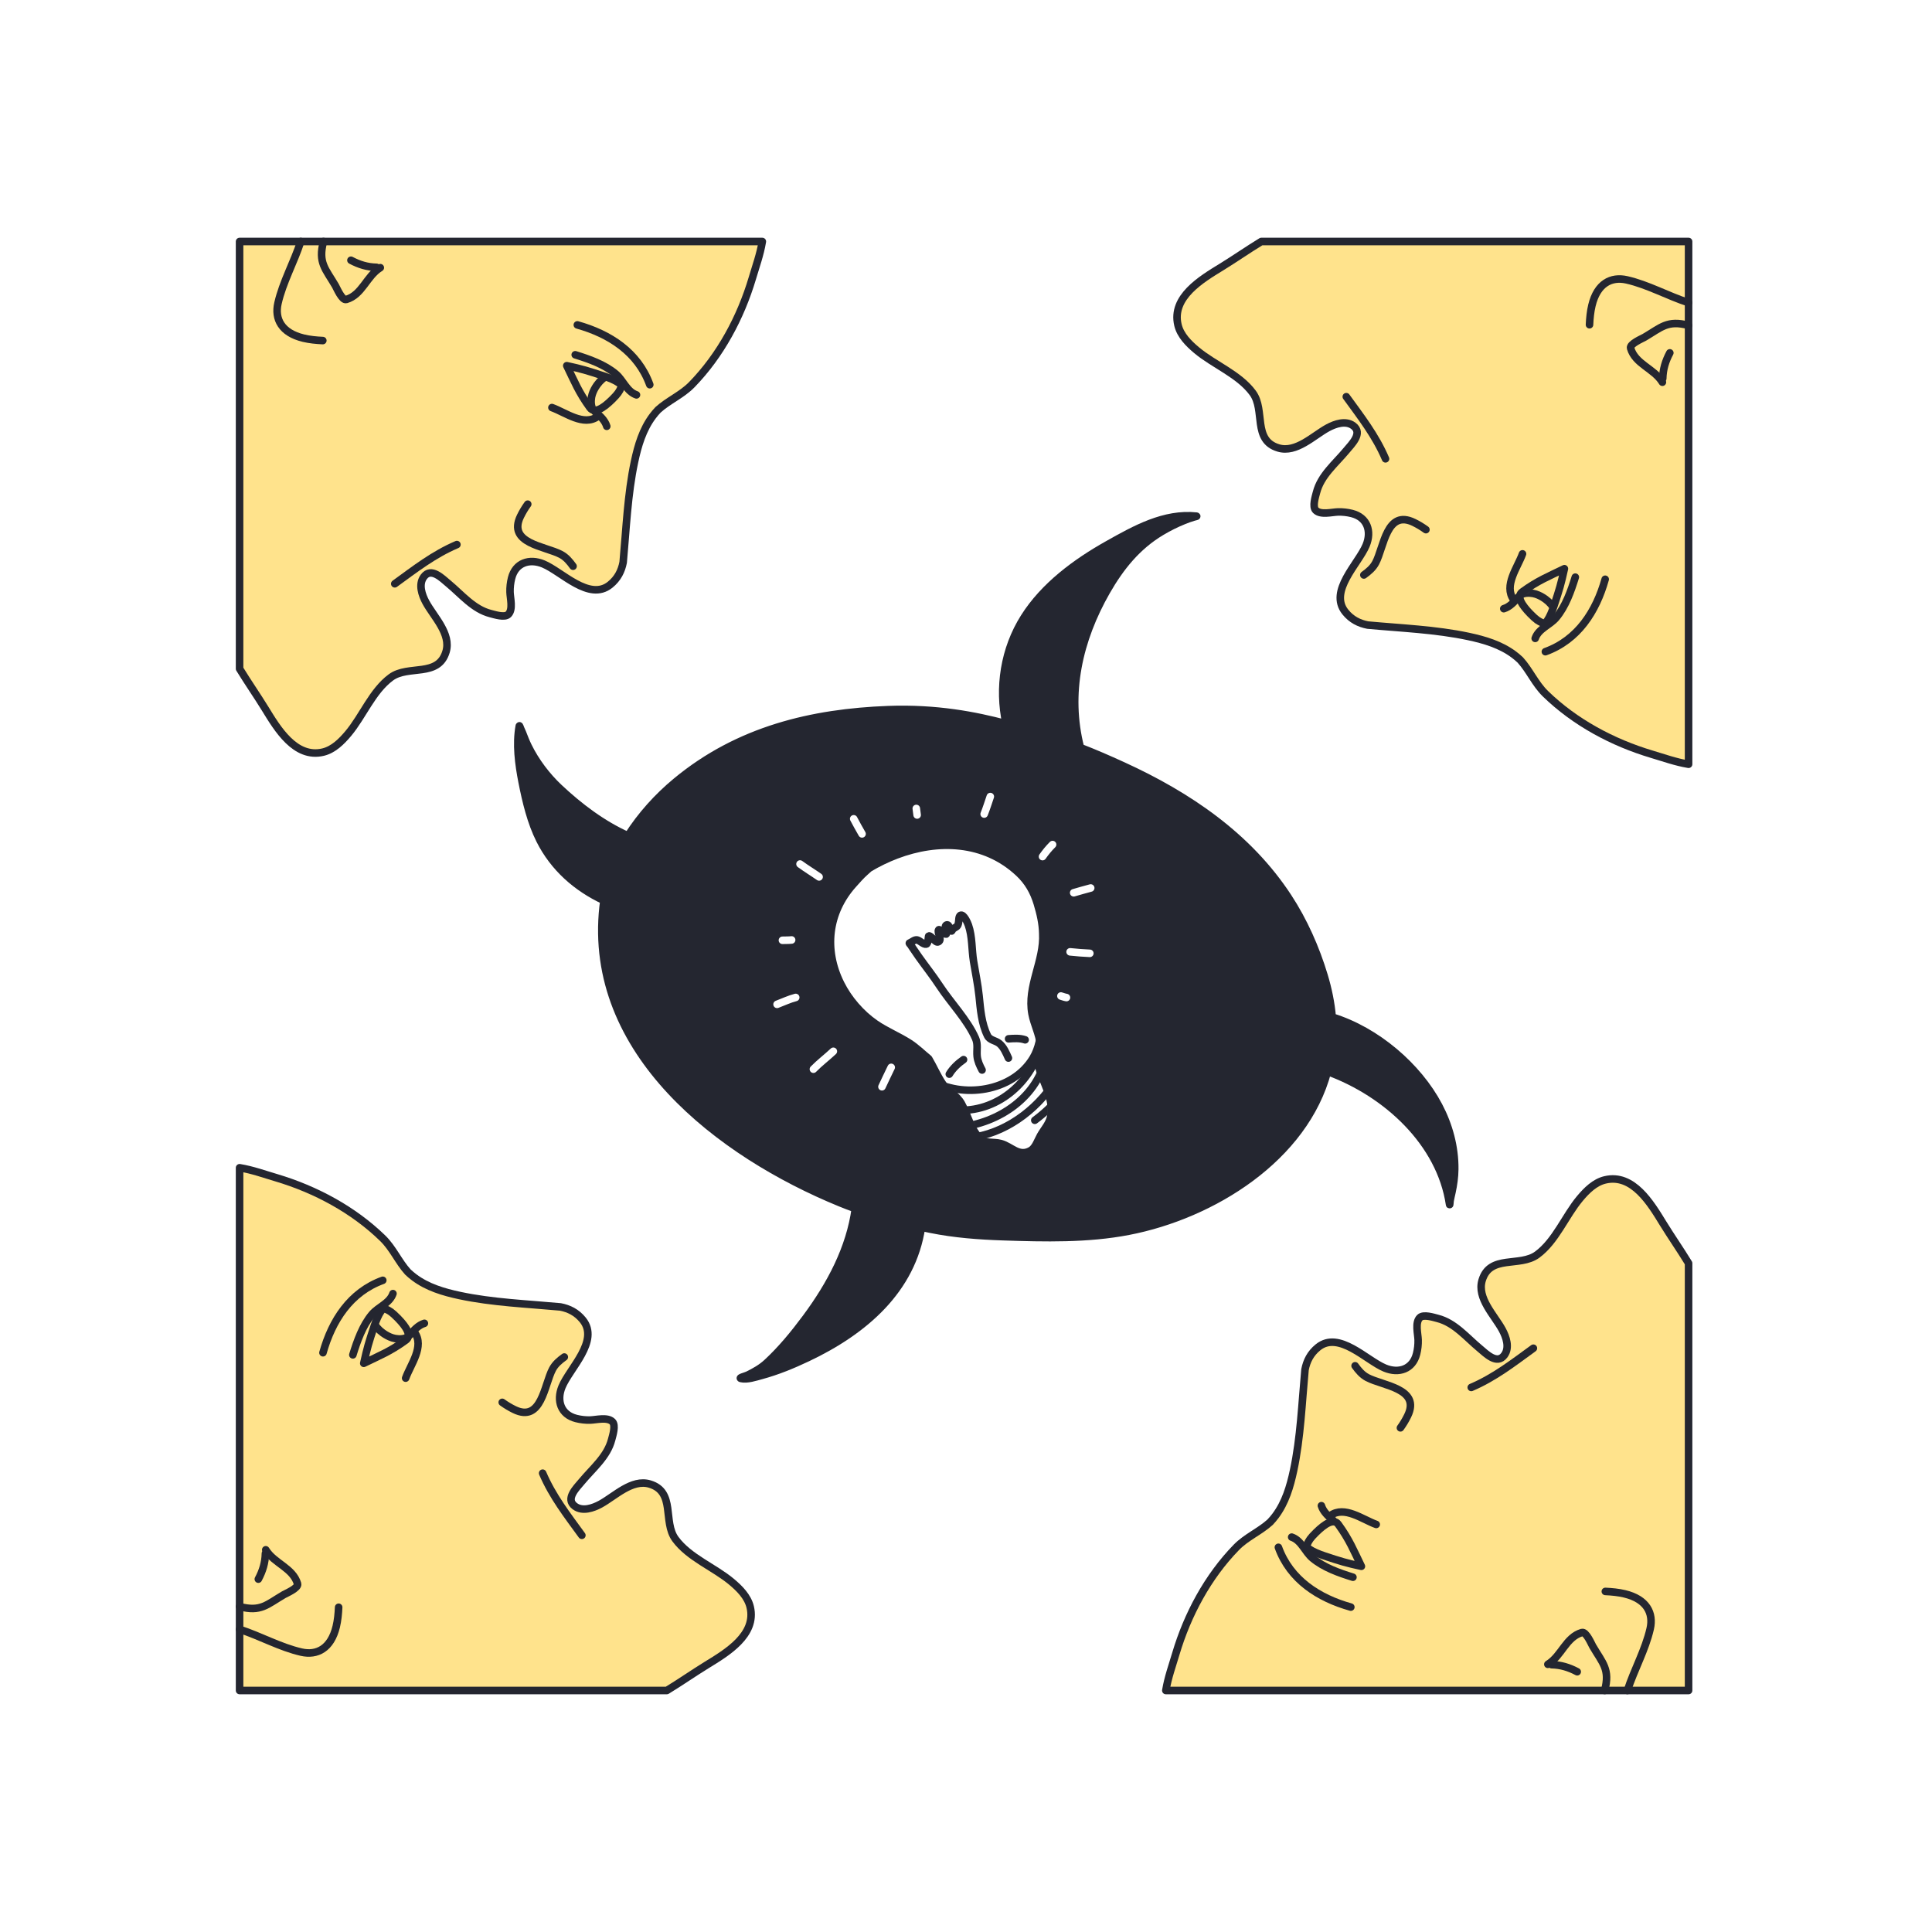 <svg width="512" height="512" viewBox="0 0 512 512" fill="none" xmlns="http://www.w3.org/2000/svg">
<g filter="url(#filter0_d_556_366)">
<path fill-rule="evenodd" clip-rule="evenodd" d="M479.491 49.92C479.491 40.03 471.462 32 461.571 32H49.42C39.53 32 31.5 40.03 31.5 49.92V462.08C31.5 471.97 39.53 480 49.42 480H461.571C471.462 480 479.491 471.97 479.491 462.08V49.92Z" fill="white"/>
</g>
<path fill-rule="evenodd" clip-rule="evenodd" d="M308.958 448C308.964 447.965 308.97 447.93 308.975 447.896C309.526 444.598 310.661 441.439 311.612 438.245C314.698 427.884 320.069 417.846 327.642 410.069C330.289 407.349 333.841 405.889 336.586 403.402C337.101 402.861 337.574 402.299 338.01 401.718C340.645 398.201 341.9 393.988 342.824 389.654C344.675 380.965 345.021 371.811 345.84 362.976C346.273 360.722 347.272 358.671 349.3 357.038C354.847 352.57 362.102 360.525 366.998 362.549C370.68 364.072 374.382 362.879 375.409 358.782C375.711 357.58 375.855 356.318 375.819 355.078C375.772 353.478 374.96 350.515 376.261 349.199C377.215 348.235 379.906 349.118 380.98 349.392C385.51 350.546 388.61 354.411 392.12 357.322C393.788 358.705 396.714 361.764 398.664 359.131C400.14 357.138 399.165 354.319 398.105 352.372C396.039 348.572 391.361 344.026 392.777 339.295C394.844 332.387 402.766 335.884 407.372 332.496C412.292 328.877 414.825 322.225 418.691 317.61C420.443 315.518 422.618 313.329 425.368 312.68C432.752 310.939 437.481 318.921 440.715 324.191C442.846 327.664 445.286 331.154 447.491 334.771V448H308.958Z" fill="#FFE38C" stroke="#242630" stroke-width="2" stroke-miterlimit="1.5" stroke-linecap="round" stroke-linejoin="round"/>
<path fill-rule="evenodd" clip-rule="evenodd" d="M360.783 415.089C356.754 414.206 355.299 413.777 350.945 412.327C349.507 411.848 347.95 411.202 346.996 410.533C346.507 410.191 346.165 409.779 346.385 409.303C346.893 408.205 347.206 407.655 348.804 406.082C351.151 403.773 353.463 402.325 354.637 403.937C357.649 408.07 358.76 410.966 360.783 415.089Z" stroke="#242630" stroke-width="2" stroke-miterlimit="1.5" stroke-linecap="round" stroke-linejoin="round"/>
<path d="M371.127 378.392C371.849 377.393 372.488 376.332 373.031 375.224C376.596 367.956 366.51 367.282 362.336 365.066C360.966 364.338 360.004 363.179 359.116 361.945" stroke="#242630" stroke-width="2" stroke-miterlimit="1.5" stroke-linecap="round" stroke-linejoin="round"/>
<path d="M389.899 367.684C396.051 365.057 401.003 361.181 406.363 357.292" stroke="#242630" stroke-width="2" stroke-miterlimit="1.5" stroke-linecap="round" stroke-linejoin="round"/>
<path d="M357.981 425.899C349.457 423.516 341.901 418.663 338.785 410.05" stroke="#242630" stroke-width="2" stroke-miterlimit="1.5" stroke-linecap="round" stroke-linejoin="round"/>
<path d="M352.565 401.642C356.308 398.935 361.109 402.701 364.714 403.99" stroke="#242630" stroke-width="2" stroke-miterlimit="1.5" stroke-linecap="round" stroke-linejoin="round"/>
<path d="M358.542 417.981C354.885 416.848 350.802 415.419 347.809 412.914C345.812 411.243 344.911 408.238 342.31 407.352" stroke="#242630" stroke-width="2" stroke-miterlimit="1.5" stroke-linecap="round" stroke-linejoin="round"/>
<path d="M353.236 402.833C352.009 401.849 350.651 400.587 350.185 399.024" stroke="#242630" stroke-width="2" stroke-miterlimit="1.5" stroke-linecap="round" stroke-linejoin="round"/>
<path d="M425.432 421.746C427.154 421.821 428.91 421.99 430.553 422.384C436.404 423.787 438.259 427.501 437.318 431.632C436.041 437.234 433.064 442.501 431.278 448" stroke="#242630" stroke-width="2" stroke-miterlimit="1.5" stroke-linecap="round" stroke-linejoin="round"/>
<path d="M410.199 441.063C413.827 438.847 414.979 433.87 419.216 432.635C420.336 432.309 421.759 435.701 422.091 436.27C424.699 440.73 426.75 442.372 425.251 448" stroke="#242630" stroke-width="2" stroke-miterlimit="1.5" stroke-linecap="round" stroke-linejoin="round"/>
<path d="M417.979 443.03C415.817 441.879 413.638 441.207 411.182 441.156" stroke="#242630" stroke-width="2" stroke-miterlimit="1.5" stroke-linecap="round" stroke-linejoin="round"/>
<path fill-rule="evenodd" clip-rule="evenodd" d="M63.491 309.467C63.526 309.473 63.561 309.479 63.595 309.484C66.893 310.035 70.052 311.17 73.246 312.121C83.607 315.207 93.645 320.578 101.423 328.151C104.142 330.798 105.602 334.35 108.089 337.095C108.63 337.61 109.192 338.083 109.773 338.519C113.29 341.154 117.503 342.409 121.837 343.333C130.526 345.184 139.68 345.53 148.515 346.349C150.769 346.782 152.82 347.781 154.453 349.809C158.921 355.356 150.966 362.611 148.942 367.507C147.419 371.189 148.612 374.891 152.709 375.918C153.911 376.22 155.173 376.364 156.413 376.328C158.013 376.281 160.976 375.469 162.292 376.77C163.257 377.724 162.373 380.415 162.099 381.489C160.945 386.019 157.081 389.119 154.169 392.629C152.786 394.297 149.727 397.223 152.36 399.173C154.353 400.649 157.172 399.674 159.119 398.614C162.919 396.548 167.465 391.87 172.196 393.286C179.104 395.353 175.607 403.275 178.995 407.881C182.614 412.801 189.266 415.333 193.881 419.2C195.973 420.952 198.162 423.127 198.811 425.877C200.552 433.261 192.57 437.99 187.3 441.224C183.827 443.355 180.337 445.795 176.72 448H63.491V309.467Z" fill="#FFE38C" stroke="#242630" stroke-width="2" stroke-miterlimit="1.5" stroke-linecap="round" stroke-linejoin="round"/>
<mask id="mask0_556_366" style="mask-type:luminance" maskUnits="userSpaceOnUse" x="96" y="346" width="13" height="16">
<path d="M96.402 361.292C97.285 357.263 97.714 355.808 99.164 351.454C99.643 350.016 100.289 348.459 100.958 347.505C101.3 347.016 101.712 346.674 102.188 346.894C103.286 347.402 103.836 347.715 105.409 349.313C107.718 351.66 109.166 353.972 107.554 355.146C103.421 358.158 100.525 359.269 96.402 361.292Z" fill="white"/>
</mask>
<g mask="url(#mask0_556_366)">
<path fill-rule="evenodd" clip-rule="evenodd" d="M98.78 350.176C99.528 351.456 100.29 352.392 101.462 353.238C102.247 353.805 103.075 354.255 103.966 354.543C105.831 355.146 109.475 355.087 108.676 351.901C107.683 347.938 102.328 344.616 99.254 347.335C98.85 347.693 98.78 350.176 98.78 350.176Z" stroke="#242630" stroke-width="2" stroke-miterlimit="1.5" stroke-linecap="round" stroke-linejoin="round"/>
</g>
<path fill-rule="evenodd" clip-rule="evenodd" d="M96.402 361.292C97.285 357.263 97.714 355.808 99.164 351.454C99.643 350.016 100.289 348.459 100.958 347.505C101.3 347.016 101.712 346.674 102.188 346.894C103.286 347.402 103.836 347.715 105.409 349.313C107.718 351.66 109.166 353.972 107.554 355.146C103.421 358.158 100.525 359.269 96.402 361.292Z" stroke="#242630" stroke-width="2" stroke-miterlimit="1.5" stroke-linecap="round" stroke-linejoin="round"/>
<path d="M133.099 371.636C134.098 372.358 135.159 372.997 136.267 373.54C143.535 377.105 144.209 367.019 146.425 362.845C147.153 361.475 148.312 360.513 149.546 359.625" stroke="#242630" stroke-width="2" stroke-miterlimit="1.5" stroke-linecap="round" stroke-linejoin="round"/>
<path d="M143.807 390.408C146.434 396.56 150.31 401.512 154.199 406.872" stroke="#242630" stroke-width="2" stroke-miterlimit="1.5" stroke-linecap="round" stroke-linejoin="round"/>
<path d="M85.592 358.49C87.975 349.966 92.829 342.41 101.441 339.294" stroke="#242630" stroke-width="2" stroke-miterlimit="1.5" stroke-linecap="round" stroke-linejoin="round"/>
<path d="M109.849 353.074C112.556 356.817 108.79 361.618 107.501 365.223" stroke="#242630" stroke-width="2" stroke-miterlimit="1.5" stroke-linecap="round" stroke-linejoin="round"/>
<path d="M93.51 359.051C94.643 355.394 96.072 351.311 98.577 348.318C100.248 346.321 103.253 345.42 104.139 342.819" stroke="#242630" stroke-width="2" stroke-miterlimit="1.5" stroke-linecap="round" stroke-linejoin="round"/>
<path d="M108.658 353.745C109.642 352.518 110.904 351.159 112.467 350.694" stroke="#242630" stroke-width="2" stroke-miterlimit="1.5" stroke-linecap="round" stroke-linejoin="round"/>
<path d="M89.745 425.941C89.67 427.663 89.501 429.419 89.107 431.062C87.704 436.913 83.99 438.768 79.859 437.827C74.257 436.55 68.99 433.573 63.491 431.787" stroke="#242630" stroke-width="2" stroke-miterlimit="1.5" stroke-linecap="round" stroke-linejoin="round"/>
<path d="M70.428 410.708C72.644 414.336 77.621 415.488 78.856 419.725C79.183 420.845 75.79 422.268 75.221 422.6C70.761 425.208 69.119 427.259 63.491 425.76" stroke="#242630" stroke-width="2" stroke-miterlimit="1.5" stroke-linecap="round" stroke-linejoin="round"/>
<path d="M68.461 418.488C69.612 416.326 70.284 414.147 70.335 411.691" stroke="#242630" stroke-width="2" stroke-miterlimit="1.5" stroke-linecap="round" stroke-linejoin="round"/>
<path fill-rule="evenodd" clip-rule="evenodd" d="M202.024 64C202.018 64.035 202.012 64.07 202.007 64.104C201.456 67.402 200.321 70.561 199.37 73.755C196.284 84.116 190.913 94.154 183.34 101.931C180.693 104.651 177.141 106.111 174.396 108.598C173.881 109.139 173.408 109.701 172.972 110.282C170.337 113.799 169.082 118.012 168.158 122.346C166.307 131.035 165.961 140.189 165.143 149.024C164.709 151.278 163.71 153.329 161.682 154.962C156.135 159.43 148.88 151.475 143.984 149.451C140.302 147.928 136.6 149.121 135.573 153.218C135.271 154.42 135.127 155.682 135.163 156.922C135.21 158.522 136.022 161.485 134.721 162.801C133.768 163.765 131.076 162.882 130.002 162.608C125.472 161.454 122.372 157.589 118.862 154.678C117.194 153.295 114.268 150.236 112.318 152.869C110.842 154.862 111.817 157.681 112.877 159.628C114.943 163.428 119.621 167.974 118.205 172.705C116.138 179.613 108.216 176.116 103.61 179.504C98.69 183.123 96.158 189.775 92.291 194.39C90.539 196.482 88.364 198.671 85.614 199.32C78.23 201.061 73.501 193.079 70.267 187.809C68.136 184.336 65.696 180.846 63.491 177.229V64H202.024Z" fill="#FFE38C" stroke="#242630" stroke-width="2" stroke-miterlimit="1.5" stroke-linecap="round" stroke-linejoin="round"/>
<mask id="mask1_556_366" style="mask-type:luminance" maskUnits="userSpaceOnUse" x="150" y="96" width="15" height="13">
<path d="M150.199 96.911C154.228 97.794 155.683 98.223 160.037 99.673C161.475 100.152 163.032 100.798 163.986 101.467C164.475 101.809 164.817 102.221 164.597 102.697C164.089 103.795 163.776 104.345 162.178 105.918C159.831 108.227 157.519 109.675 156.345 108.063C153.333 103.93 152.222 101.034 150.199 96.911Z" fill="white"/>
</mask>
<g mask="url(#mask1_556_366)">
<path fill-rule="evenodd" clip-rule="evenodd" d="M161.315 99.289C160.035 100.037 159.1 100.799 158.253 101.971C157.686 102.756 157.236 103.584 156.948 104.475C156.345 106.34 156.404 109.984 159.59 109.185C163.553 108.192 166.875 102.837 164.156 99.763C163.798 99.359 161.315 99.289 161.315 99.289Z" stroke="#242630" stroke-width="2" stroke-miterlimit="1.5" stroke-linecap="round" stroke-linejoin="round"/>
</g>
<path fill-rule="evenodd" clip-rule="evenodd" d="M150.199 96.911C154.228 97.794 155.683 98.223 160.037 99.673C161.475 100.152 163.032 100.798 163.986 101.467C164.475 101.809 164.817 102.221 164.597 102.697C164.089 103.795 163.776 104.345 162.178 105.918C159.831 108.227 157.519 109.675 156.345 108.063C153.333 103.93 152.222 101.034 150.199 96.911Z" stroke="#242630" stroke-width="2" stroke-miterlimit="1.5" stroke-linecap="round" stroke-linejoin="round"/>
<path d="M139.855 133.608C139.133 134.607 138.494 135.668 137.951 136.776C134.386 144.044 144.472 144.718 148.646 146.934C150.016 147.662 150.978 148.821 151.866 150.055" stroke="#242630" stroke-width="2" stroke-miterlimit="1.5" stroke-linecap="round" stroke-linejoin="round"/>
<path d="M121.083 144.316C114.931 146.943 109.979 150.819 104.619 154.708" stroke="#242630" stroke-width="2" stroke-miterlimit="1.5" stroke-linecap="round" stroke-linejoin="round"/>
<path d="M153.001 86.101C161.525 88.484 169.081 93.337 172.197 101.95" stroke="#242630" stroke-width="2" stroke-miterlimit="1.5" stroke-linecap="round" stroke-linejoin="round"/>
<path d="M158.417 110.358C154.674 113.065 149.873 109.299 146.268 108.01" stroke="#242630" stroke-width="2" stroke-miterlimit="1.5" stroke-linecap="round" stroke-linejoin="round"/>
<path d="M152.44 94.019C156.097 95.152 160.18 96.581 163.173 99.086C165.17 100.757 166.071 103.762 168.672 104.648" stroke="#242630" stroke-width="2" stroke-miterlimit="1.5" stroke-linecap="round" stroke-linejoin="round"/>
<path d="M157.746 109.167C158.973 110.151 160.332 111.413 160.797 112.976" stroke="#242630" stroke-width="2" stroke-miterlimit="1.5" stroke-linecap="round" stroke-linejoin="round"/>
<path d="M85.55 90.254C83.828 90.179 82.072 90.01 80.429 89.616C74.578 88.213 72.723 84.499 73.664 80.368C74.941 74.766 77.918 69.499 79.704 64" stroke="#242630" stroke-width="2" stroke-miterlimit="1.5" stroke-linecap="round" stroke-linejoin="round"/>
<path d="M100.783 70.937C97.155 73.153 96.003 78.13 91.766 79.365C90.646 79.691 89.223 76.299 88.891 75.73C86.283 71.27 84.232 69.628 85.731 64" stroke="#242630" stroke-width="2" stroke-miterlimit="1.5" stroke-linecap="round" stroke-linejoin="round"/>
<path d="M93.003 68.97C95.165 70.121 97.344 70.793 99.8 70.844" stroke="#242630" stroke-width="2" stroke-miterlimit="1.5" stroke-linecap="round" stroke-linejoin="round"/>
<path fill-rule="evenodd" clip-rule="evenodd" d="M447.491 202.533C447.456 202.527 447.421 202.521 447.387 202.516C444.089 201.965 440.93 200.83 437.736 199.879C427.375 196.793 417.337 191.422 409.56 183.849C406.84 181.202 405.38 177.65 402.893 174.905C402.352 174.39 401.79 173.917 401.209 173.481C397.692 170.846 393.479 169.591 389.145 168.667C380.456 166.816 371.302 166.47 362.467 165.651C360.213 165.218 358.162 164.219 356.529 162.191C352.061 156.644 360.016 149.389 362.04 144.493C363.563 140.811 362.37 137.109 358.273 136.082C357.071 135.78 355.809 135.636 354.569 135.672C352.969 135.719 350.006 136.531 348.69 135.23C347.726 134.276 348.609 131.585 348.883 130.511C350.037 125.981 353.902 122.881 356.813 119.371C358.196 117.703 361.255 114.777 358.622 112.827C356.629 111.351 353.81 112.326 351.863 113.386C348.063 115.452 343.517 120.13 338.786 118.714C331.878 116.647 335.375 108.725 331.987 104.119C328.368 99.199 321.716 96.667 317.101 92.8C315.009 91.048 312.82 88.873 312.172 86.123C310.43 78.739 318.412 74.01 323.682 70.776C327.155 68.645 330.645 66.205 334.262 64H447.491V202.533Z" fill="#FFE38C" stroke="#242630" stroke-width="2" stroke-miterlimit="1.5" stroke-linecap="round" stroke-linejoin="round"/>
<mask id="mask2_556_366" style="mask-type:luminance" maskUnits="userSpaceOnUse" x="402" y="150" width="13" height="16">
<path d="M414.58 150.708C413.697 154.737 413.268 156.192 411.818 160.546C411.339 161.984 410.693 163.541 410.024 164.495C409.682 164.984 409.27 165.326 408.794 165.106C407.696 164.598 407.146 164.285 405.573 162.687C403.264 160.34 401.816 158.028 403.428 156.854C407.561 153.842 410.457 152.731 414.58 150.708Z" fill="white"/>
</mask>
<g mask="url(#mask2_556_366)">
<path fill-rule="evenodd" clip-rule="evenodd" d="M412.202 161.824C411.454 160.544 410.692 159.608 409.52 158.762C408.735 158.195 407.907 157.745 407.016 157.457C405.151 156.854 401.507 156.913 402.306 160.099C403.299 164.062 408.654 167.384 411.728 164.665C412.132 164.307 412.202 161.824 412.202 161.824Z" stroke="#242630" stroke-width="2" stroke-miterlimit="1.5" stroke-linecap="round" stroke-linejoin="round"/>
</g>
<path fill-rule="evenodd" clip-rule="evenodd" d="M414.58 150.708C413.697 154.737 413.268 156.192 411.818 160.546C411.339 161.984 410.693 163.541 410.024 164.495C409.682 164.984 409.27 165.326 408.794 165.106C407.696 164.598 407.146 164.285 405.573 162.687C403.264 160.34 401.816 158.028 403.428 156.854C407.561 153.842 410.457 152.731 414.58 150.708Z" stroke="#242630" stroke-width="2" stroke-miterlimit="1.5" stroke-linecap="round" stroke-linejoin="round"/>
<path d="M377.883 140.364C376.884 139.642 375.823 139.003 374.716 138.46C367.447 134.895 366.773 144.981 364.557 149.155C363.829 150.525 362.67 151.487 361.436 152.375" stroke="#242630" stroke-width="2" stroke-miterlimit="1.5" stroke-linecap="round" stroke-linejoin="round"/>
<path d="M367.175 121.592C364.548 115.44 360.672 110.488 356.783 105.128" stroke="#242630" stroke-width="2" stroke-miterlimit="1.5" stroke-linecap="round" stroke-linejoin="round"/>
<path d="M425.39 153.51C423.007 162.034 418.154 169.59 409.541 172.706" stroke="#242630" stroke-width="2" stroke-miterlimit="1.5" stroke-linecap="round" stroke-linejoin="round"/>
<path d="M401.133 158.926C398.427 155.183 402.192 150.382 403.481 146.777" stroke="#242630" stroke-width="2" stroke-miterlimit="1.5" stroke-linecap="round" stroke-linejoin="round"/>
<path d="M417.473 152.949C416.339 156.606 414.91 160.689 412.405 163.682C410.734 165.679 407.729 166.58 406.843 169.181" stroke="#242630" stroke-width="2" stroke-miterlimit="1.5" stroke-linecap="round" stroke-linejoin="round"/>
<path d="M402.324 158.255C401.341 159.482 400.078 160.841 398.515 161.306" stroke="#242630" stroke-width="2" stroke-miterlimit="1.5" stroke-linecap="round" stroke-linejoin="round"/>
<path d="M421.237 86.059C421.312 84.337 421.481 82.581 421.875 80.938C423.278 75.087 426.992 73.232 431.123 74.173C436.725 75.45 441.992 78.427 447.491 80.213" stroke="#242630" stroke-width="2" stroke-miterlimit="1.5" stroke-linecap="round" stroke-linejoin="round"/>
<path d="M440.555 101.292C438.338 97.664 433.361 96.512 432.126 92.275C431.8 91.155 435.192 89.732 435.761 89.4C440.221 86.792 441.863 84.741 447.491 86.24" stroke="#242630" stroke-width="2" stroke-miterlimit="1.5" stroke-linecap="round" stroke-linejoin="round"/>
<path d="M442.521 93.512C441.37 95.674 440.698 97.853 440.647 100.309" stroke="#242630" stroke-width="2" stroke-miterlimit="1.5" stroke-linecap="round" stroke-linejoin="round"/>
<path fill-rule="evenodd" clip-rule="evenodd" d="M286.323 198.12C289.96 199.528 293.49 201.056 297.565 202.918C314.915 210.848 330.773 221.592 341.341 237.72C345.505 244.075 348.691 251.258 350.882 258.523C351.958 262.092 352.729 265.795 353.05 269.53C364.744 273.13 375.763 282.585 381.272 293.028C383.997 298.192 385.579 304.002 385.516 309.87C385.494 311.935 385.206 313.941 384.774 315.957C384.615 316.695 384.43 317.415 384.298 318.157C384.237 318.5 384.205 319.538 384.154 319.193C381.743 302.906 367.568 289.72 351.802 283.967C345.709 306.898 321.318 322 299.046 326.292C288.194 328.383 276.849 328.099 265.862 327.732C259.399 327.516 252.963 327.043 246.615 325.751C245.809 325.587 245.004 325.418 244.199 325.244C241.713 341.788 229.062 352.693 213.991 359.835C210.041 361.708 206.004 363.373 201.783 364.516C200.248 364.932 197.977 365.703 196.342 365.308C195.679 365.148 197.562 364.697 198.176 364.398C200.007 363.503 201.761 362.514 203.268 361.118C207.115 357.556 210.431 353.503 213.555 349.298C220.216 340.335 225.238 330.74 226.677 320.307C225.321 319.816 223.975 319.299 222.641 318.752C190.786 305.696 155.63 278.868 159.835 240.316C159.895 239.759 159.965 239.203 160.043 238.65C152.881 235.294 146.794 230.029 143.071 222.621C140.694 217.891 139.387 212.387 138.372 207.228C137.438 202.485 136.75 197.216 137.617 192.399C137.665 192.132 137.87 192.88 137.991 193.123C138.165 193.475 138.322 193.834 138.464 194.2C138.93 195.407 139.392 196.605 139.965 197.769C141.954 201.812 144.857 205.655 148.133 208.739C153.578 213.863 159.711 218.475 166.416 221.479C169.887 216.049 174.271 211.185 179.228 207.081C195.781 193.376 215.276 188.83 235.347 188.072C248.121 187.589 258.53 189.63 266.613 191.783C264.542 182.277 266.121 171.995 271.437 163.585C276.703 155.254 285.114 149.057 293.592 144.291C300.829 140.224 308.545 135.886 317.089 136.787C317.344 136.814 316.603 136.948 316.359 137.027C315.184 137.407 314.971 137.454 313.778 137.934C311.678 138.779 309.675 139.782 307.73 140.944C301.344 144.762 296.899 150.296 293.215 156.74C285.894 169.549 282.654 183.776 286.323 198.12Z" fill="#242630" stroke="#242630" stroke-width="2" stroke-miterlimit="1.5" stroke-linecap="round" stroke-linejoin="round"/>
<path fill-rule="evenodd" clip-rule="evenodd" d="M237.555 226.59C235.068 227.534 232.65 228.71 230.355 230.078C229.992 230.401 229.631 230.726 229.272 231.05C228.125 232.054 227.097 233.259 226.124 234.341C219.403 241.82 218.297 251.677 222.8 260.693C224.857 264.81 228.158 268.629 231.932 271.255C234.808 273.256 238.067 274.545 240.997 276.427C242.845 277.614 244.409 279.179 246.106 280.559C247.378 282.699 248.36 285.033 249.738 287.107C251.14 289.217 253.502 290.137 254.791 292.453C256.395 295.333 257.172 299.005 259.47 301.441C261.188 303.261 263.112 302.468 265.247 303.055C268.1 303.839 269.996 306.69 273.129 304.904C274.413 304.172 275.028 302.178 275.726 300.941C276.705 299.207 278.086 297.82 278.473 295.798C279.41 290.908 276.004 286.567 275.136 281.989C274.837 280.409 275.847 278.592 275.698 276.903C275.444 274.034 274.02 271.484 273.495 268.684C272.126 261.382 276.742 254.677 276.342 247.406C276.299 244.704 275.678 242.052 274.903 239.469C273.943 236.273 272.432 233.624 269.971 231.322C260.863 222.805 248.529 222.429 237.555 226.59Z" fill="white"/>
<mask id="mask3_556_366" style="mask-type:luminance" maskUnits="userSpaceOnUse" x="220" y="224" width="59" height="82">
<path d="M237.555 226.59C235.068 227.534 232.65 228.71 230.355 230.078C229.992 230.401 229.631 230.726 229.272 231.05C228.125 232.054 227.097 233.259 226.124 234.341C219.403 241.82 218.297 251.677 222.8 260.693C224.857 264.81 228.158 268.629 231.932 271.255C234.808 273.256 238.067 274.545 240.997 276.427C242.845 277.614 244.409 279.179 246.106 280.559C247.378 282.699 248.36 285.033 249.738 287.107C251.14 289.217 253.502 290.137 254.791 292.453C256.395 295.333 257.172 299.005 259.47 301.441C261.188 303.261 263.112 302.468 265.247 303.055C268.1 303.839 269.996 306.69 273.129 304.904C274.413 304.172 275.028 302.178 275.726 300.941C276.705 299.207 278.086 297.82 278.473 295.798C279.41 290.908 276.004 286.567 275.136 281.989C274.837 280.409 275.847 278.592 275.698 276.903C275.444 274.034 274.02 271.484 273.495 268.684C272.126 261.382 276.742 254.677 276.342 247.406C276.299 244.704 275.678 242.052 274.903 239.469C273.943 236.273 272.432 233.624 269.971 231.322C260.863 222.805 248.529 222.429 237.555 226.59Z" fill="white"/>
</mask>
<g mask="url(#mask3_556_366)">
<path d="M246.538 286.107C255.008 291.251 268.384 289.36 273.761 280.383C275.29 277.831 275.879 274.603 275.955 271.669" stroke="#242630" stroke-width="2" stroke-miterlimit="1.5" stroke-linecap="round" stroke-linejoin="round"/>
<path d="M252.275 294.078C263.002 295.423 272.572 287.96 275.638 277.891" stroke="#242630" stroke-width="2" stroke-miterlimit="1.5" stroke-linecap="round" stroke-linejoin="round"/>
<path d="M253.914 298.753C264.719 297.708 275.383 290.635 277.349 279.244" stroke="#242630" stroke-width="2" stroke-miterlimit="1.5" stroke-linecap="round" stroke-linejoin="round"/>
<path d="M255.076 301.657C264.448 301.345 273.147 295.555 278.486 288.156C280.331 285.599 281.474 282.582 282.697 279.692" stroke="#242630" stroke-width="2" stroke-miterlimit="1.5" stroke-linecap="round" stroke-linejoin="round"/>
<path d="M274.23 296.887C279.469 293.02 283.07 288.332 286.09 282.663" stroke="#242630" stroke-width="2" stroke-miterlimit="1.5" stroke-linecap="round" stroke-linejoin="round"/>
<path d="M260.258 283.568C259.66 282.447 259.074 281.203 258.949 279.917C258.786 278.248 259.237 276.791 258.527 275.175C256.37 270.266 251.94 265.729 249 261.244C247.26 258.59 245.285 256.112 243.451 253.526C242.936 252.8 242.434 252.067 241.942 251.326C241.729 251.006 241.512 250.689 241.3 250.37C241.201 250.221 240.858 249.97 241.026 249.909C241.654 249.679 242.367 248.95 243.056 249.097C243.806 249.257 244.683 250.344 245.457 250.206C246.081 250.094 245.984 248.005 246.141 248.009C246.985 248.027 247.875 249.997 248.682 249.589C249.839 249.004 248.21 247.088 248.772 246.4C248.991 246.131 250.419 247.632 250.691 247.575C251.176 247.473 249.947 245.315 250.913 245.102C251.648 244.94 251.744 246.831 252.177 246.738C252.344 246.703 252.372 246.311 252.523 246.198C253.479 245.485 253.846 245.725 254.053 244.301C254.111 243.905 254.078 242.777 254.531 242.568C255.42 242.156 256.458 244.649 256.637 245.165C257.711 248.263 257.488 251.592 258.008 254.787C258.499 257.811 259.155 260.866 259.471 263.919C259.842 267.501 260.087 271.196 261.709 274.483C262.299 275.68 263.812 275.728 264.778 276.494C265.979 277.446 266.622 279.033 267.243 280.398" stroke="#242630" stroke-width="2" stroke-miterlimit="1.5" stroke-linecap="round" stroke-linejoin="round"/>
<path d="M251.574 284.661C252.485 283.145 253.9 281.812 255.348 280.809" stroke="#242630" stroke-width="2" stroke-miterlimit="1.5" stroke-linecap="round" stroke-linejoin="round"/>
<path d="M267.284 275.297C268.722 275.189 270.284 275.085 271.674 275.563" stroke="#242630" stroke-width="2" stroke-miterlimit="1.5" stroke-linecap="round" stroke-linejoin="round"/>
</g>
<path fill-rule="evenodd" clip-rule="evenodd" d="M237.555 226.59C235.068 227.534 232.65 228.71 230.355 230.078C229.992 230.401 229.631 230.726 229.272 231.05C228.125 232.054 227.097 233.259 226.124 234.341C219.403 241.82 218.297 251.677 222.8 260.693C224.857 264.81 228.158 268.629 231.932 271.255C234.808 273.256 238.067 274.545 240.997 276.427C242.845 277.614 244.409 279.179 246.106 280.559C247.378 282.699 248.36 285.033 249.738 287.107C251.14 289.217 253.502 290.137 254.791 292.453C256.395 295.333 257.172 299.005 259.47 301.441C261.188 303.261 263.112 302.468 265.247 303.055C268.1 303.839 269.996 306.69 273.129 304.904C274.413 304.172 275.028 302.178 275.726 300.941C276.705 299.207 278.086 297.82 278.473 295.798C279.41 290.908 276.004 286.567 275.136 281.989C274.837 280.409 275.847 278.592 275.698 276.903C275.444 274.034 274.02 271.484 273.495 268.684C272.126 261.382 276.742 254.677 276.342 247.406C276.299 244.704 275.678 242.052 274.903 239.469C273.943 236.273 272.432 233.624 269.971 231.322C260.863 222.805 248.529 222.429 237.555 226.59Z" stroke="#242630" stroke-width="2" stroke-miterlimit="1.5" stroke-linecap="round" stroke-linejoin="round"/>
<path d="M236.181 282.862C235.375 284.58 234.513 286.272 233.732 288.002" stroke="white" stroke-width="2" stroke-miterlimit="1.5" stroke-linecap="round" stroke-linejoin="round"/>
<path d="M215.564 283.345C217.229 281.637 219.118 280.227 220.845 278.604" stroke="white" stroke-width="2" stroke-miterlimit="1.5" stroke-linecap="round" stroke-linejoin="round"/>
<path d="M205.934 266.16C207.576 265.534 209.167 264.78 210.871 264.334" stroke="white" stroke-width="2" stroke-miterlimit="1.5" stroke-linecap="round" stroke-linejoin="round"/>
<path d="M207.355 249.186C208.167 249.159 208.98 249.187 209.788 249.1" stroke="white" stroke-width="2" stroke-miterlimit="1.5" stroke-linecap="round" stroke-linejoin="round"/>
<path d="M212.014 228.974C213.658 230.179 215.399 231.228 217.067 232.394" stroke="white" stroke-width="2" stroke-miterlimit="1.5" stroke-linecap="round" stroke-linejoin="round"/>
<path d="M226.242 216.993C226.949 218.342 227.687 219.673 228.451 220.989" stroke="white" stroke-width="2" stroke-miterlimit="1.5" stroke-linecap="round" stroke-linejoin="round"/>
<path d="M242.828 214.253C242.885 214.833 242.969 215.404 243.052 215.98" stroke="white" stroke-width="2" stroke-miterlimit="1.5" stroke-linecap="round" stroke-linejoin="round"/>
<path d="M262.441 211.098C261.908 212.647 261.426 214.21 260.818 215.731" stroke="white" stroke-width="2" stroke-miterlimit="1.5" stroke-linecap="round" stroke-linejoin="round"/>
<path d="M276.282 227.008C277.091 225.862 277.941 224.81 278.944 223.819" stroke="white" stroke-width="2" stroke-miterlimit="1.5" stroke-linecap="round" stroke-linejoin="round"/>
<path d="M284.54 236.593C286.05 236.178 287.529 235.705 289.048 235.329" stroke="white" stroke-width="2" stroke-miterlimit="1.5" stroke-linecap="round" stroke-linejoin="round"/>
<path d="M283.59 252.246C285.324 252.441 287.073 252.556 288.816 252.643" stroke="white" stroke-width="2" stroke-miterlimit="1.5" stroke-linecap="round" stroke-linejoin="round"/>
<path d="M281.152 263.953C281.616 264.095 282.129 264.29 282.622 264.363" stroke="white" stroke-width="2" stroke-miterlimit="1.5" stroke-linecap="round" stroke-linejoin="round"/>
<defs>
<filter id="filter0_d_556_366" x="31.5" y="32" width="449.991" height="456" filterUnits="userSpaceOnUse" color-interpolation-filters="sRGB">
<feFlood flood-opacity="0" result="BackgroundImageFix"/>
<feColorMatrix in="SourceAlpha" type="matrix" values="0 0 0 0 0 0 0 0 0 0 0 0 0 0 0 0 0 0 127 0" result="hardAlpha"/>
<feOffset dx="2" dy="8"/>
<feComposite in2="hardAlpha" operator="out"/>
<feColorMatrix type="matrix" values="0 0 0 0 0 0 0 0 0 0 0 0 0 0 0 0 0 0 0.2 0"/>
<feBlend mode="normal" in2="BackgroundImageFix" result="effect1_dropShadow_556_366"/>
<feBlend mode="normal" in="SourceGraphic" in2="effect1_dropShadow_556_366" result="shape"/>
</filter>
</defs>
</svg>
